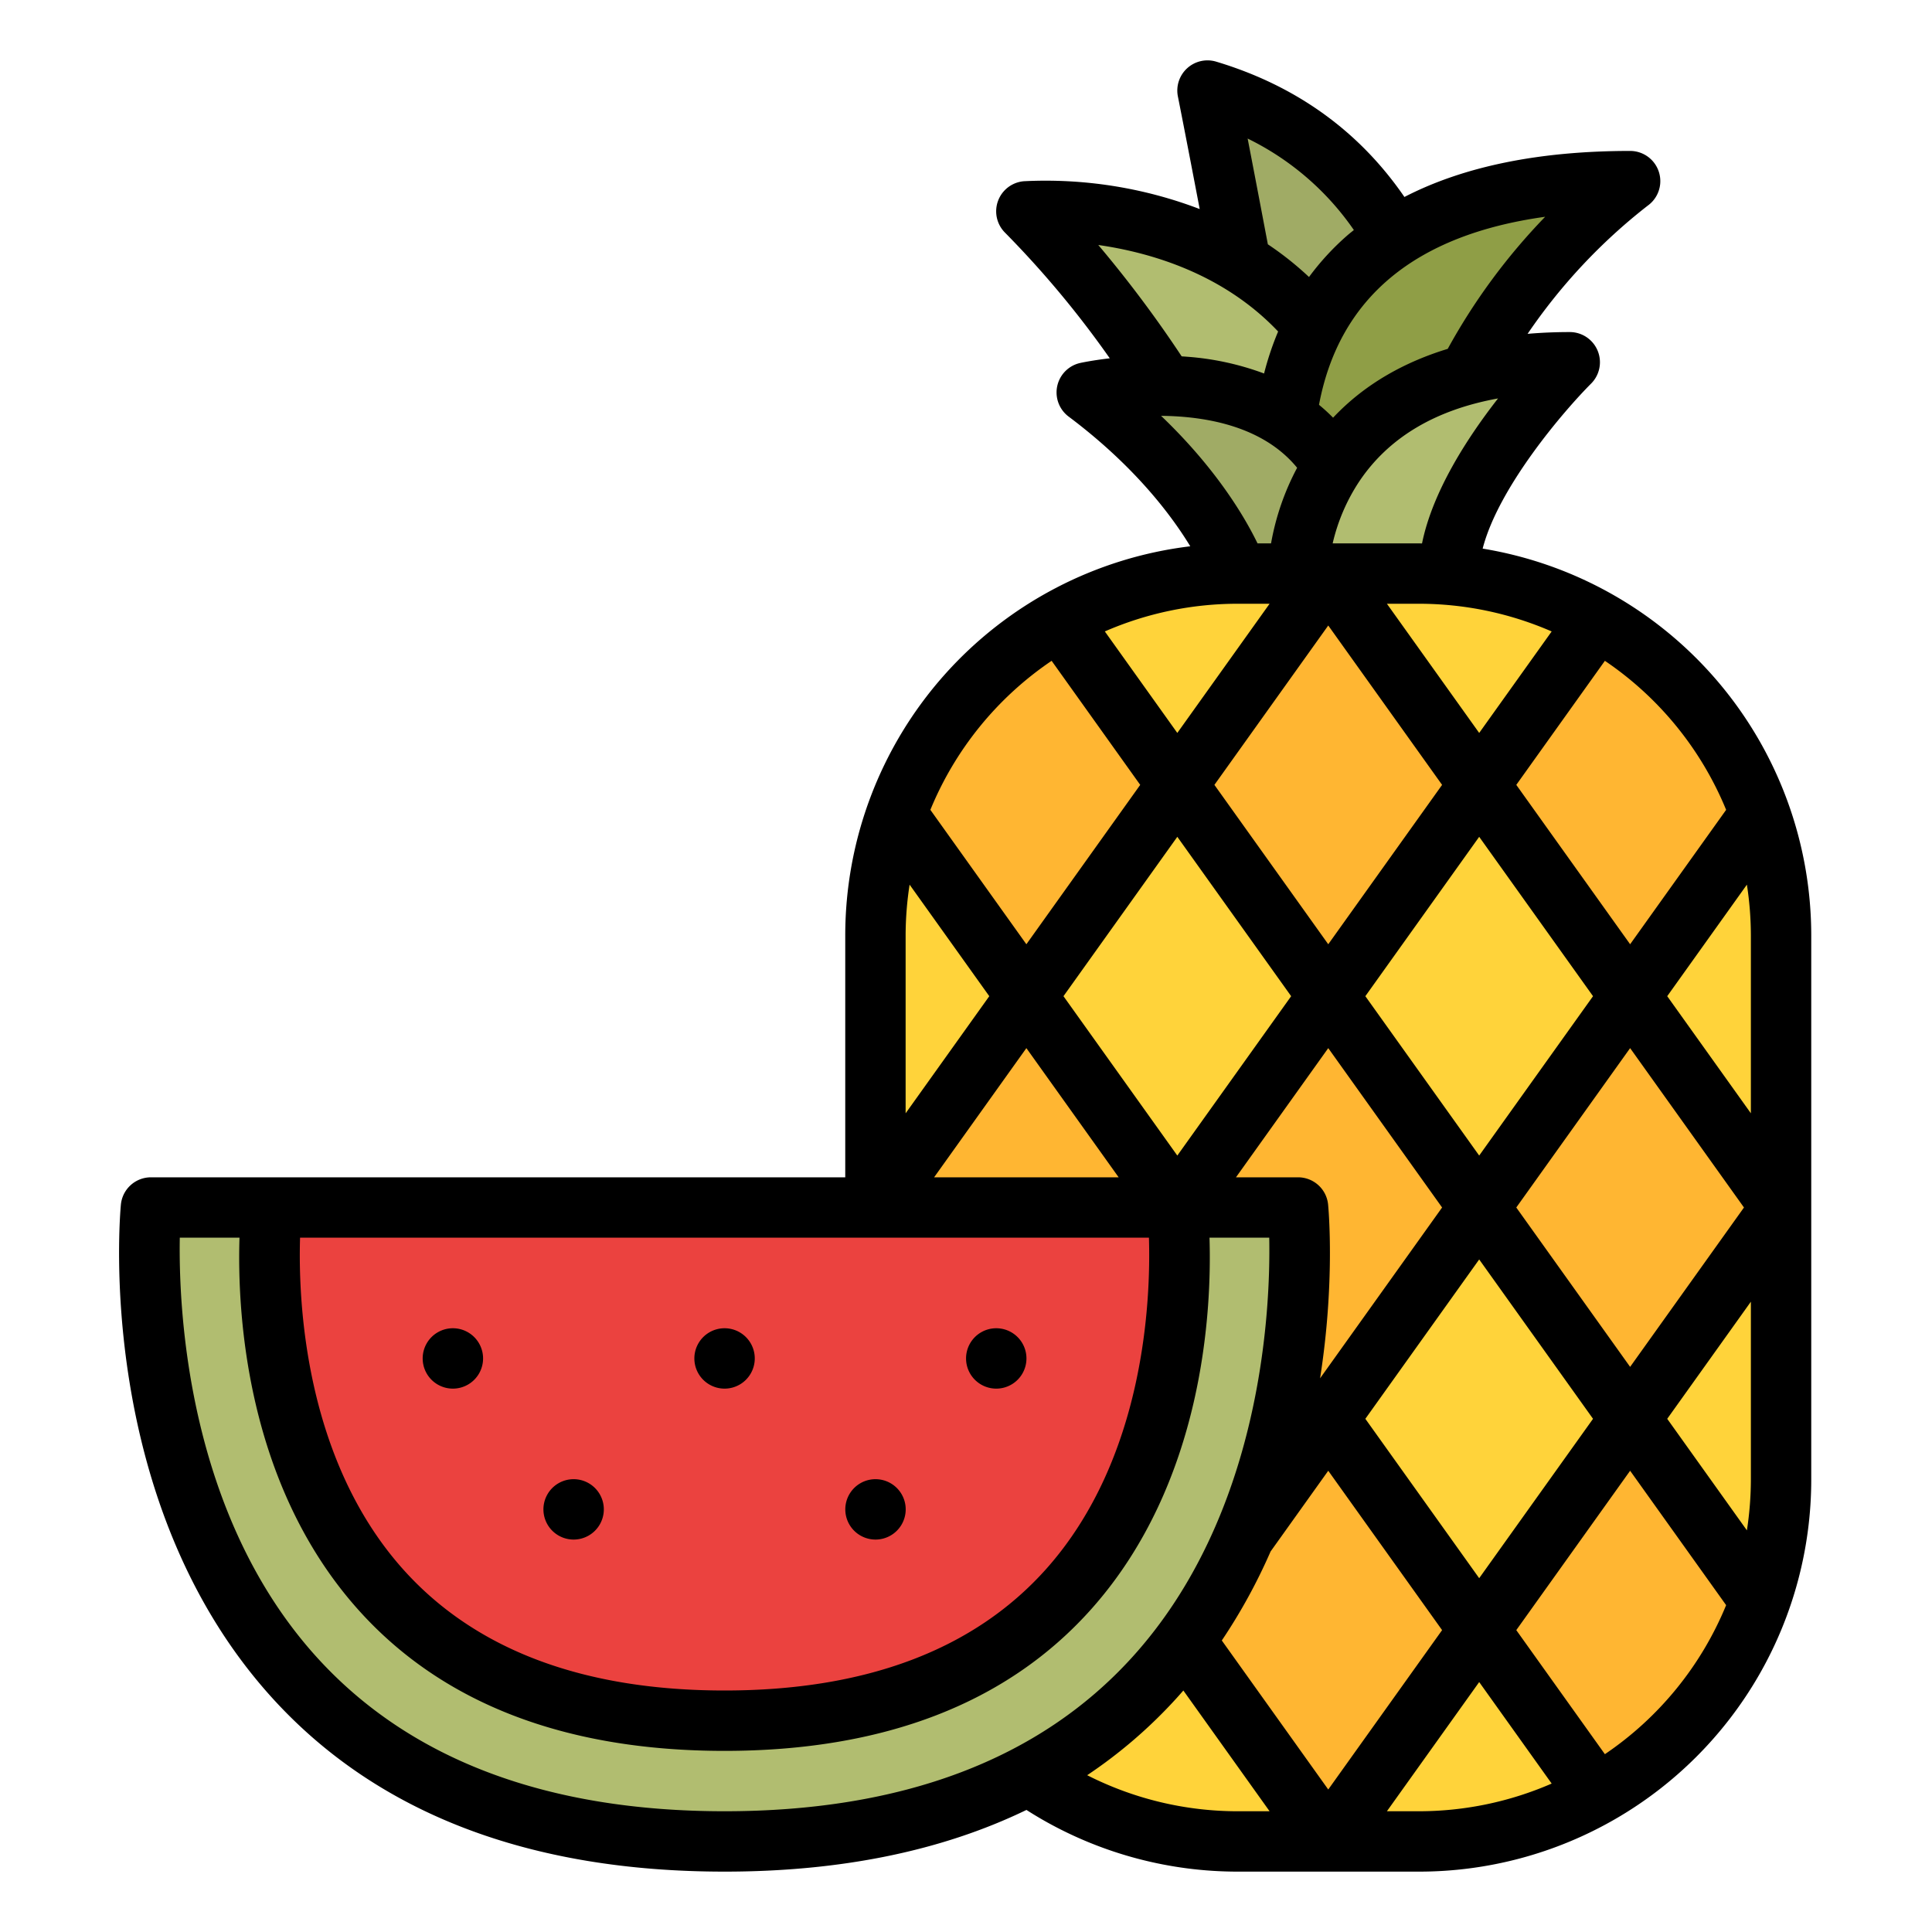 <svg id="Filled" height="512" viewBox="0 0 512 512" width="512" xmlns="http://www.w3.org/2000/svg"><path d="m320 24s8 40 24 128h40s16-104-64-128z" fill="#a0ab65"/><path d="m336 152s-24-56-64-96c0 0 96-8 96 96z" fill="#b1bd70"/><path d="m344 152s-32-104 88-104c0 0-56 40-56 104z" fill="#8f9e46"/><path d="m328 152s-8-24-40-48c0 0 72-16 72 48z" fill="#a0ab65"/><path d="m344 152v16h40v-16c0-24 32-56 32-56-72 0-72 56-72 56z" fill="#b1bd70"/><path d="m472 248v144a95.971 95.971 0 0 1 -96 96h-48a95.926 95.926 0 0 1 -96-96v-144a95.971 95.971 0 0 1 96-96h48a95.926 95.926 0 0 1 96 96z" fill="#ffd33a"/><g fill="#ffb632"><path d="m352 152-40 56 40 56 40-56z"/><path d="m312 208-40 56-34.45-48.23a96.238 96.238 0 0 1 43.29-51.4z"/><path d="m466.45 215.77-34.45 48.23-40-56 31.16-43.63a96.238 96.238 0 0 1 43.29 51.4z"/><path d="m352 264-40 56 40 56 40-56z"/><path d="m272 264-40 56 40 56 40-56z"/><path d="m432 264-40 56 40 56 40-56z"/><path d="m352 376-40 56 40 56 40-56z"/><path d="m312 432-31.16 43.63a96.238 96.238 0 0 1 -43.29-51.4l34.45-48.23z"/><path d="m466.45 424.23a96.238 96.238 0 0 1 -43.29 51.4l-31.16-43.63 40-56z"/></g><path d="m344 320h-304s-16 168 152 168 152-168 152-168z" fill="#b1bd70"/><path d="m72 320s-16 136 120 136 120-136 120-136z" fill="#eb423f"/><path d="m192 496c30.814 0 57.565-5.48 80.021-16.347q2.406 1.539 4.88 2.94a103.963 103.963 0 0 0 51.099 13.407h48a103.926 103.926 0 0 0 104-104v-144a103.947 103.947 0 0 0 -87.08-102.613c4.179-16.275 21.511-36.489 28.737-43.73a8 8 0 0 0 -5.657-13.657c-3.556 0-7.309.138-11.172.472a149.774 149.774 0 0 1 31.822-33.962 8 8 0 0 0 -4.65-14.51c-24.105 0-44.127 4.1-59.813 12.2-11.987-17.457-28.727-29.514-49.887-35.863a8 8 0 0 0 -10.144 9.232c.024.118 1.97 9.862 5.777 29.832a114.543 114.543 0 0 0 -46.6-7.373 8 8 0 0 0 -4.993 13.629 259.785 259.785 0 0 1 27.761 33.3c-4.635.535-7.588 1.179-7.839 1.234a8 8 0 0 0 -3.062 14.209c17.252 12.939 27.062 25.873 32.232 34.371a103.9 103.9 0 0 0 -91.432 103.229v64h-184a8 8 0 0 0 -7.964 7.242c-.3 3.2-6.927 79.009 40.175 130.809 27.724 30.49 68.026 45.949 119.789 45.949zm96.115-25.553a128.282 128.282 0 0 0 23.674-20.4c.615-.677 1.216-1.36 1.813-2.045l22.853 31.998h-8.455a88.036 88.036 0 0 1 -39.885-9.553zm-10.852-54.667c-19.063 21.38-47.745 32.22-85.263 32.22s-66.2-10.84-85.263-32.22c-26.126-29.31-27.722-71.257-27.217-87.78h224.96c.505 16.523-1.091 58.47-27.217 87.78zm-36.209-181.34 21.115 29.56-22.169 31.036v-47.036a88.734 88.734 0 0 1 1.054-13.56zm95.4-74.44-24.454 34.236-19.209-26.9a88.144 88.144 0 0 1 35.209-7.336zm126.491 74.44a88.714 88.714 0 0 1 1.055 13.56v47.036l-22.169-31.036zm0 171.12-21.114-29.56 22.169-31.036v47.036a88.735 88.735 0 0 1 -1.055 13.56zm-70.945 12.676-30.169-42.236 30.169-42.236 30.169 42.236zm40-140.472 30.169 42.236-30.169 42.236-30.169-42.236zm-40 28.472-30.169-42.236 30.169-42.236 30.169 42.236zm-40-56-30.169-42.236 30.169-42.236 30.169 42.236zm40-56-24.455-34.236h8.455a88.123 88.123 0 0 1 35.208 7.341zm-80 27.528 30.169 42.236-30.169 42.236-30.169-42.236zm-40 56 24.455 34.236h-48.91zm80 0 30.169 42.236-32.335 45.268c3.958-25.257 2.28-44.449 2.13-46.026a8 8 0 0 0 -7.964-7.242h-16.455zm-15.28 133.392 15.28-21.392 30.169 42.236-30.169 42.236-28.209-39.492a149.305 149.305 0 0 0 12.929-23.588zm30.825 68.844 24.455-34.236 19.208 26.9a88.149 88.149 0 0 1 -35.208 7.336zm57.766-15.123-23.48-32.877 30.169-42.236 25.442 35.618a88.061 88.061 0 0 1 -32.131 39.495zm32.131-250.259-25.442 35.618-30.169-42.236 23.48-32.877a88.063 88.063 0 0 1 32.131 39.495zm-80.59-70.6c-.284 0-.568-.014-.852-.014h-22.832a50.156 50.156 0 0 1 6.937-16.25c7.769-11.7 20.137-19.12 36.891-22.165-8.114 10.39-17.345 24.635-20.144 38.425zm6.816-51.57c-11.006 3.365-21.722 9.031-30.388 18.245a46.674 46.674 0 0 0 -3.731-3.413c5.34-28.334 25.445-45.04 59.937-49.832a163.285 163.285 0 0 0 -25.818 34.996zm-53.03-55.729a73.245 73.245 0 0 1 28.15 24.243c-.557.456-1.13.9-1.671 1.368a68.842 68.842 0 0 0 -10.217 11.079 84.3 84.3 0 0 0 -10.906-8.665c-2.247-11.872-4.035-21.196-5.356-28.029zm8.077 51.138a78.515 78.515 0 0 0 -3.722 11.124 73.658 73.658 0 0 0 -20.438-4.443q-.705-.057-1.4-.1a316.669 316.669 0 0 0 -22.1-29.514c13.973 2.003 33.18 7.644 47.66 22.929zm-31.015 22.343c11.953.117 27.056 2.767 36.054 13.767a67.429 67.429 0 0 0 -6.912 20.033h-3.583c-3.378-6.969-10.891-19.768-25.559-33.8zm-29.006 64.925 23.475 32.875-30.169 42.236-25.442-35.618a88.063 88.063 0 0 1 32.131-39.496zm-231.047 152.875h15.822c-.61 19.144 1.46 64.842 31.242 98.333 22.226 24.994 54.959 37.667 97.289 37.667s75.063-12.673 97.289-37.667c29.782-33.491 31.852-79.189 31.242-98.333h15.833c.367 19.37-1.99 73.431-36.413 111.287-24.564 27.013-60.885 40.713-107.951 40.713-47.019 0-83.313-13.67-107.876-40.63-34.396-37.753-36.815-91.97-36.477-111.37z"/><path d="m120.02 368a8 8 0 1 0 0-16h-.01a8 8 0 0 0 .01 16z"/><path d="m152.02 408a8 8 0 0 0 0-16h-.01a8 8 0 0 0 .01 16z"/><path d="m264.02 368a8 8 0 0 0 0-16h-.01a8 8 0 0 0 .01 16z"/><path d="m232.02 408a8 8 0 0 0 0-16h-.01a8 8 0 0 0 .01 16z"/><path d="m192.02 368a8 8 0 0 0 0-16h-.01a8 8 0 0 0 .01 16z"/></svg>